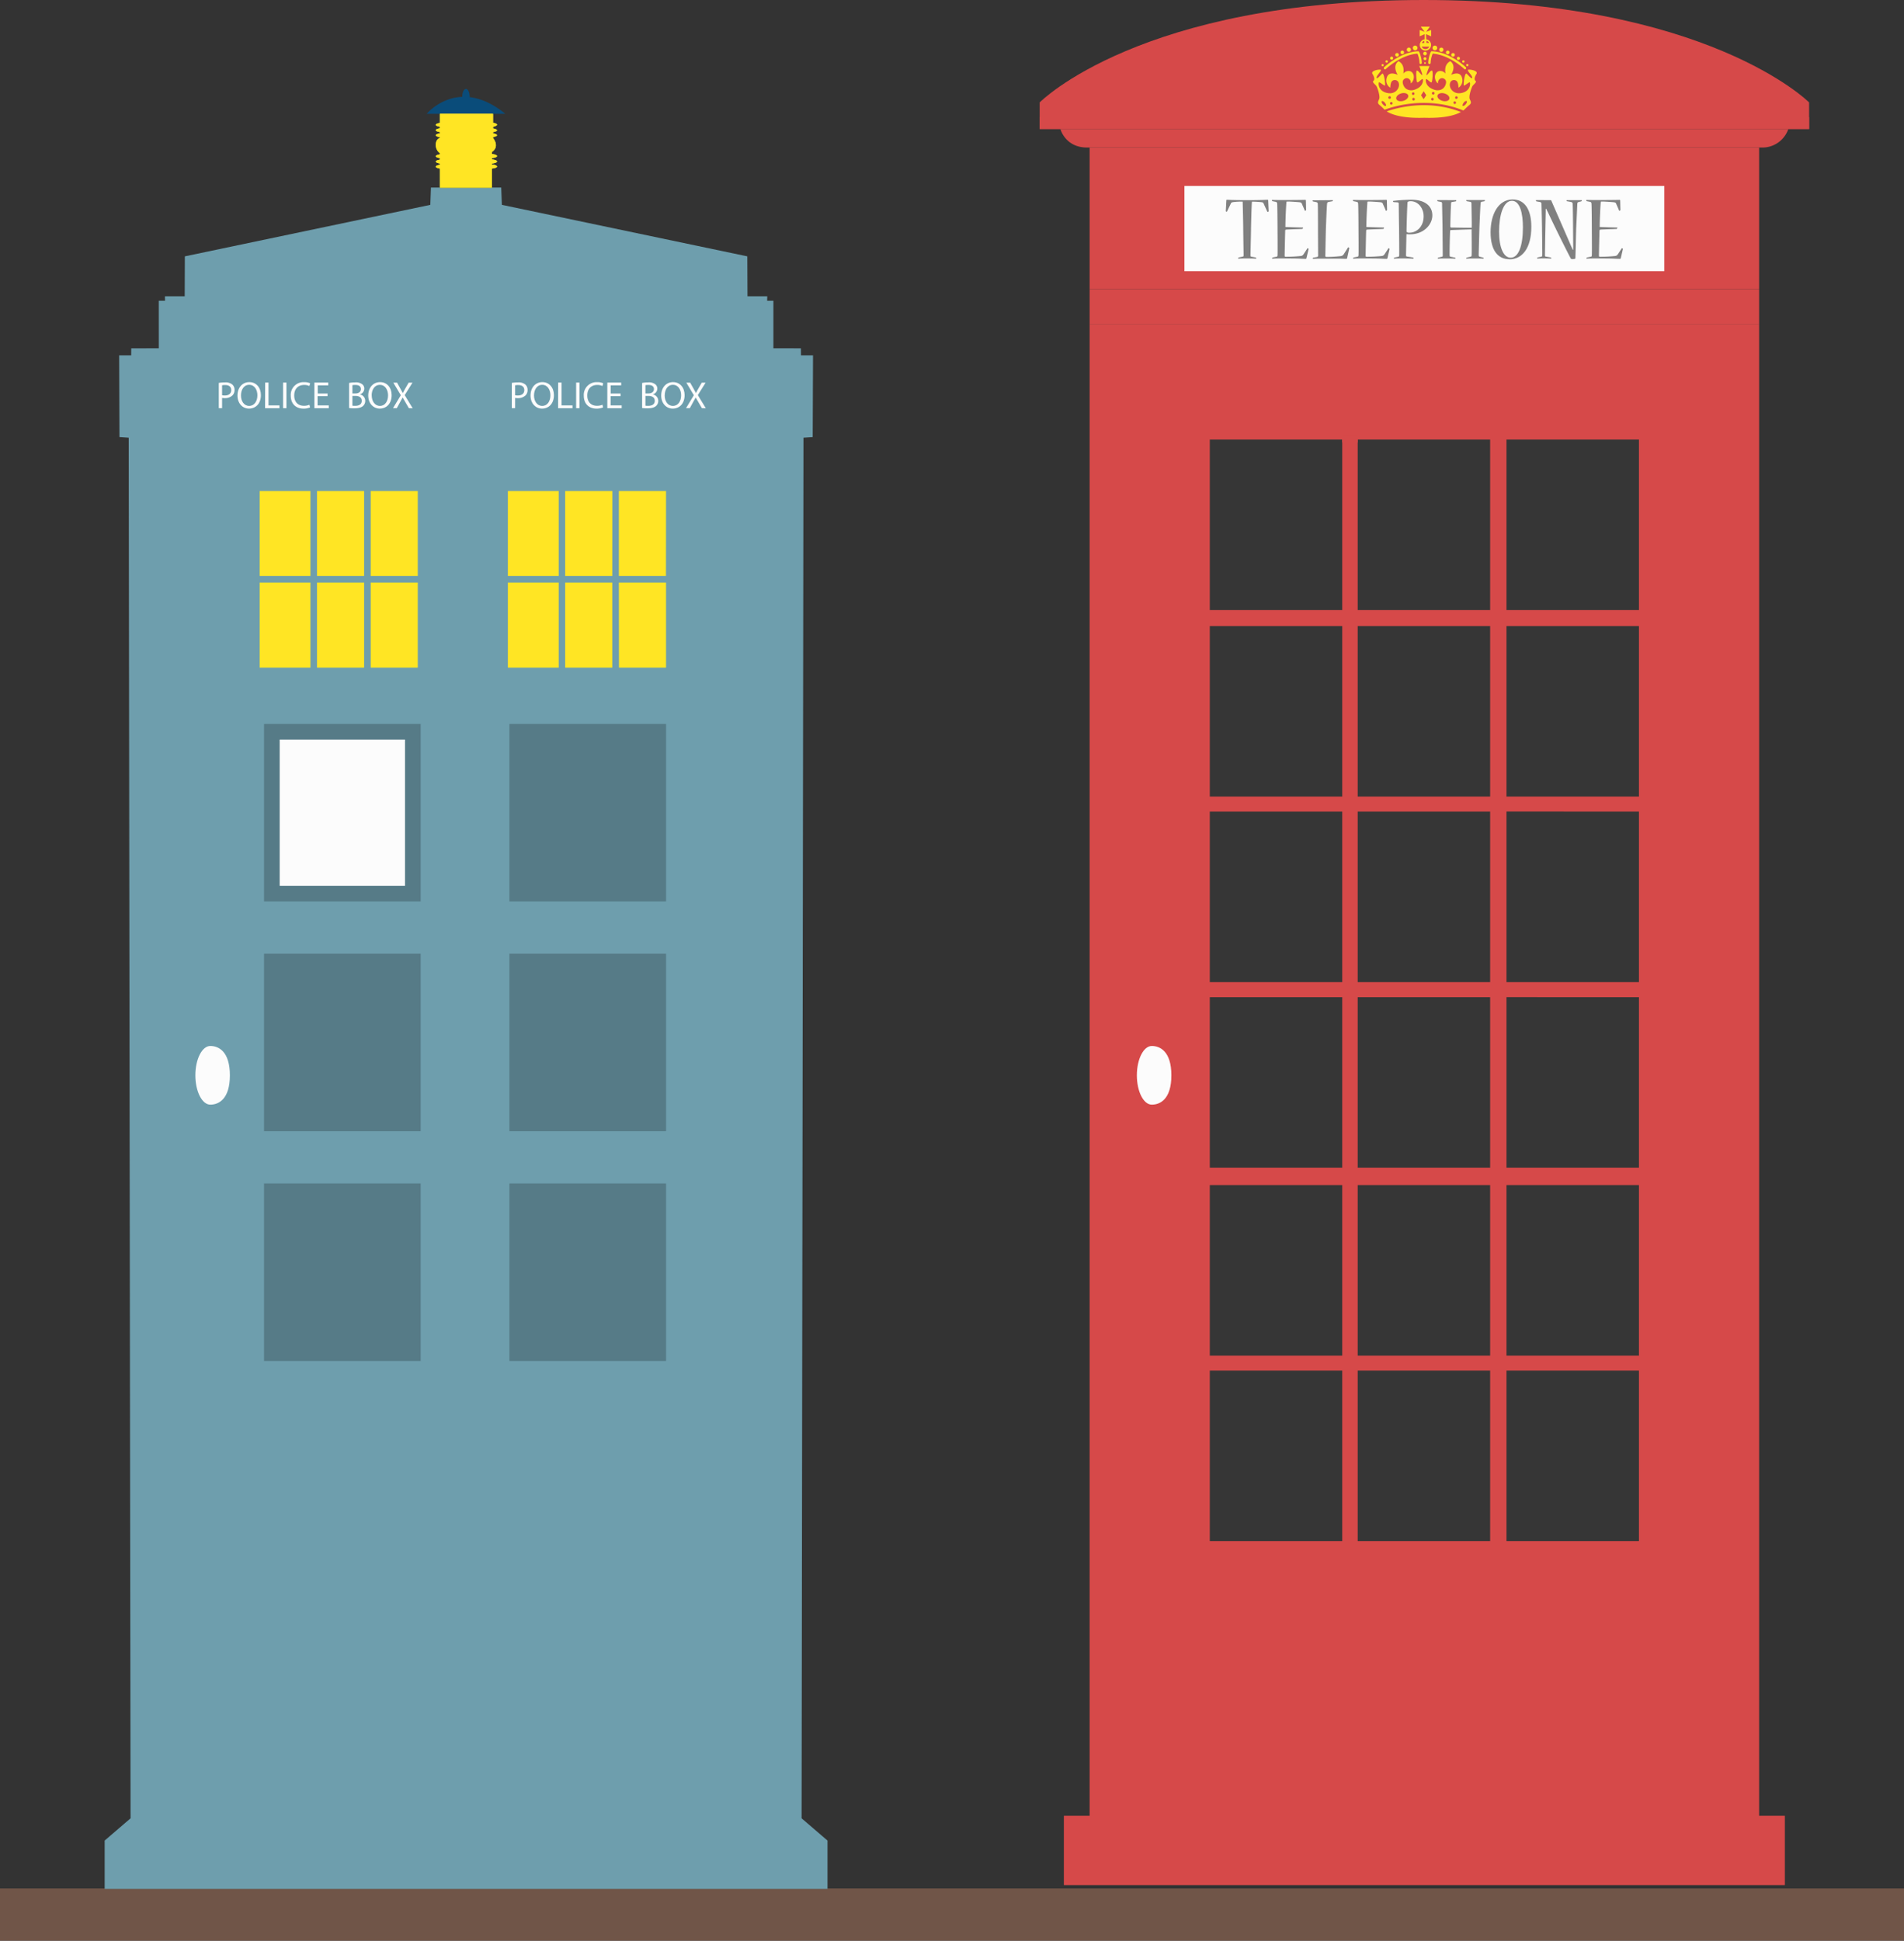 <svg xmlns="http://www.w3.org/2000/svg" width="1059.82" height="1080" viewBox="0 0 1059.82 1080"><rect x="0" y="0" width="1059.82" height="1080" fill="#333333" stroke="none"/><g id="Layer_2" data-name="Layer 2"><g id="London02_351275814"><g id="London02_351275814-2" data-name="London02_351275814"><path d="M0 1050.94h1059.82V1080H0z" fill="#705548"/><g id="_2" data-name="2"><path d="M606.51 180.24h372.67v832.65H606.51z" fill="#d64949"/><path d="M592.17 1010.48h401.34v38.61H592.17z" fill="#d64949"/><path d="M606.51 160.94h372.67v19.31H606.51z" fill="#d64949"/><path d="M606.51 82.11h372.67v78.82H606.51z" fill="#d64949"/><path d="M1007 71.83H578.71V57S634.6.0 792.51.0 1007 57 1007 57z" fill="#d64949"/><path d="M1007 71.72H578.71V65.26S648.84 9 792.54 9 1007 65.26 1007 65.26z" fill="#d64949"/><path d="M747.13 339.51H673.41v-94.9h73.72zm8.6-94.9v94.9h73.73V244.62zm-8.6 103.77H673.41v94.91h73.72zm8.6.0v94.91h73.73V348.38zm-8.6 103.26H673.41v94.91h73.72zm8.6.0v94.91h73.73V451.64zm-8.6 103.27H673.41V649.8h73.72zm8.6.0V649.8h73.73V554.91zm82.83-310.3v94.9h73.72V244.62zm0 103.77v94.91h73.72V348.38zm0 103.26v94.91h73.72V451.64zm0 103.27V649.8h73.72V554.91zM747.13 659.49H673.41v94.9h73.72zm8.6.0v94.9h73.73v-94.9zm-8.6 103.27H673.41v94.89h73.72zm8.6.0v94.89h73.73V762.76zm82.83-103.27v94.9h73.72v-94.9zm0 103.27v94.89h73.72V762.76z" fill="#363636"/><path d="M590.26 71.83H995.42a15.28 15.28.0 0 1-14.86 10.28H605.13C592.93 82.11 590.26 71.83 590.26 71.83z" fill="#d64949"/><path d="M632.81 598.42c0 9 3.72 16.32 8.32 16.32s10.89-3 10.89-16.32-6.3-16.33-10.89-16.33S632.81 589.4 632.81 598.42z" fill="#fcfcfc"/><path d="M659.29 103.48H926.4v47.46H659.29z" fill="#fcfcfc"/><path d="M706.18 117.59c0 .16-.45.32-.64.32s-.06.0-.12-.11l-2.08-4.58c-.18-.47-.44-.58-1.07-.69a47.54 47.54.0 0 0-5.41-.31c-.25 3.16-.44 12.27-.5 14.49.0 3.1-.31 13.85-.31 15.49.0.47.18.58.63.68l2.32.42a.57.57.0 0 1 .26.48c0 .16.0.16-.13.16-1.13-.06-2.83-.11-5.1-.11-2 0-3.52.0-4.72.11-.13.0-.13-.06-.13-.11s.07-.47.26-.53l2.2-.47c.37-.05.57-.16.57-.74.0-1.74-.2-13.27-.2-15.28s-.18-10.75-.31-14.59a33.58 33.58.0 0 0-5.35.26c-.56.11-.94.21-1.13.58L683 117.7c0 .1.0.1-.12.1-.25.0-.57-.16-.57-.26l.32-6c0-.26.06-.37.44-.37.82.0 2.58.22 11.27.22 8 0 10.38-.22 11.19-.22.32.0.38.11.38.43z" fill="gray"/><path d="M727.2 143.73c-.06.21-.18.31-.5.31s-1.14.0-3.14-.1-5.29-.11-10.26-.11c-1.64.0-3.59.0-5.1.11-.12.0-.12-.06-.12-.11s.06-.47.31-.53l2.08-.42c.37.0.63-.26.63-.84.12-1.58.0-13.22.0-15.23s-.07-12.27-.19-13.48c-.07-.58-.19-.85-.76-1l-1.89-.38c-.18.0-.25-.31-.25-.52s0-.16.13-.16c1.13.0 3.08.06 4.78.06 9.75.0 12.9-.11 13.59-.11.31.0.38.11.38.37l.13 5.27c0 .21-.38.42-.57.42a.18.18.0 0 1-.19-.11c-.51-1.37-1.13-2.63-1.7-4-.19-.42-.63-.53-1.26-.63-1.76-.16-5.47-.43-6.67-.37-.5.0-.56.1-.56.31-.32 3.48-.63 12.34-.57 13.86 3.78.11 8.36.27 9.69.27.13.0.13.0.13.1.0.26-.25.69-.44.69-1.32.1-5.8.2-8.81.36-.57.06-.69.21-.69.58-.07 2-.32 12.86-.32 13.86.0.53.13.68.57.68a74.3 74.3.0 0 0 8.42-.42 1.9 1.9.0 0 0 1.45-.84c.76-1.11 1.52-2.27 2.21-3.38a.18.18.0 0 1 .19-.1c.19.0.56.27.5.48z" fill="gray"/><path d="M741.81 111.38c.13.0.13.05.13.1a.56.56.0 0 1-.31.52l-2.09.38c-.62.1-.81.52-.87 1.1-.25 3-.51 10.65-.63 13.33-.07 2.16-.32 14.65-.32 15.6.0.47.25.58.7.58a68.62 68.62.0 0 0 7.93-.48 2.13 2.13.0 0 0 1.56-.95l2.47-3.9a.23.23.0 0 1 .18.0.92.92.0 0 1 .5.42l-1.2 5.54a.5.5.0 0 1-.5.42l-3.71-.11c-2.21.0-5.41.0-9.75.0-1.58.0-3 0-5.1.11-.13.0-.13-.06-.13-.16a.56.56.0 0 1 .32-.48l2.07-.37c.45-.1.64-.26.64-.84.0-1.74-.07-12.75-.07-14.75s0-12.65-.12-13.8a1 1 0 0 0-.82-1.16l-1.83-.38c-.19.0-.25-.31-.25-.52.0.0.0-.1.13-.1z" fill="gray"/><path d="M772.28 143.73c-.06.21-.19.31-.51.31s-1.13.0-3.13-.1-5.29-.11-10.26-.11c-1.64.0-3.59.0-5.1.11-.13.0-.13-.06-.13-.11s.06-.47.32-.53l2.07-.42c.38.0.63-.26.63-.84.13-1.58.0-13.22.0-15.23s-.06-12.27-.19-13.48c-.06-.58-.19-.85-.76-1l-1.88-.38c-.19.0-.25-.31-.25-.52s0-.16.12-.16c1.14.0 3.09.06 4.79.06 9.75.0 12.9-.11 13.6-.11.31.0.37.11.37.37l.12 5.27c0 .21-.38.42-.56.42a.18.18.0 0 1-.19-.11c-.5-1.37-1.14-2.63-1.7-4-.2-.42-.63-.53-1.26-.63-1.76-.16-5.47-.43-6.68-.37-.49.0-.56.1-.56.31-.31 3.48-.63 12.34-.56 13.86 3.77.11 8.36.27 9.69.27.12.0.12.0.12.1.0.26-.25.69-.44.69-1.31.1-5.79.2-8.81.36-.56.06-.69.21-.69.58-.07 2-.31 12.86-.31 13.86.0.53.12.68.57.68a74.3 74.3.0 0 0 8.42-.42 1.9 1.9.0 0 0 1.45-.84c.76-1.11 1.51-2.27 2.2-3.38a.19.19.0 0 1 .19-.1c.19.0.57.27.5.48z" fill="gray"/><path d="M775.81 112.48c-.24.0-.43-.26-.43-.58.0-.05.0-.1.19-.1a86.39 86.39.0 0 1 10.12-.64c7.68.0 11.59 3.69 11.59 8.7s-4.66 10.53-12.4 10.53a12.49 12.49.0 0 1-2-.1c-.06 1.9-.25 10.7-.25 11.75.0.58.19.68.63.74l3.28.52a.59.59.0 0 1 .32.53s0 .11-.14.11c-1.63-.06-3.9-.11-5.72-.11s-3.78.0-5 .11c-.13.0-.13-.06-.13-.11.0-.21.07-.42.26-.47l2.14-.48c.43-.1.55-.21.55-.79.08-2-.06-12.8-.06-15.07-.06-2.11-.18-12.59-.18-13.59.0-.58-.25-.84-.88-.84zm8.94 17c3.14.0 7.68-2.69 7.68-9.17.0-4.42-3-8.33-7.17-8.33-1.57.0-1.83.43-1.83 1-.32 5.9-.51 14.59-.51 15.69.0.64.7.85 1.77.85z" fill="gray"/><path d="M810.5 111.38c.12.0.12.05.12.1.0.21-.12.58-.31.58l-1.89.32c-.5.05-.69.26-.69.52-.25 3.53-.44 12.06-.44 13 0 .58.12.68.69.74 3.08.0 8.49.15 11.2.1.13-1.64-.13-12.8-.13-13.43s-.18-.9-.69-1l-1.89-.32a.61.61.0 0 1-.31-.58s0-.1.13-.1h10.13c.13.0.13.05.13.15s-.13.53-.26.53l-1.45.26c-.44.06-.63.21-.7 1-.17 1.89-.56 10.64-.68 14-.07 2.47-.38 13.8-.38 14.59.0.63.06.84.5 1l2 .53c.14.0.26.26.26.47.0.0.0.11-.12.11-.57-.06-2.59-.11-4.41-.11-2.2.0-4.09.0-5 .11-.19.0-.19-.06-.19-.11a.49.49.0 0 1 .31-.47l2.14-.53c.38-.11.51-.21.57-.63.13-1.42.0-13.17.0-14.55-2.89.06-8.68.27-11.33.37-.5.0-.63.16-.63.53-.12 1.89-.37 11.91-.25 13.75.0.37.19.53.57.58l2.39.48a.47.47.0 0 1 .32.42c0 .1.0.16-.13.16-1.13-.06-2.77-.11-5.09-.11-2 0-3.66.0-4.6.11-.13.0-.13-.06-.13-.16a.53.53.0 0 1 .25-.42l2-.48c.44-.1.56-.21.56-.79.0-1.74-.12-12.75-.12-14.75s-.25-13.07-.25-14c0-.58-.19-.95-.75-1l-1.65-.32a.59.59.0 0 1-.31-.53c0-.1.0-.15.18-.15z" fill="gray"/><path d="M840.15 144.25c-6.23.0-10.45-4.74-10.45-15S834.18 111 842 111c7.11.0 10.38 6.22 10.38 15.23.0 11.8-5 18.07-12.2 18.07zm.76-.84c4.27.0 6.79-6.38 6.79-16.91.0-7.54-1.56-14.76-6.1-14.76-4.85.0-7.17 8.07-7.17 17.18s2.64 14.49 6.41 14.49z" fill="gray"/><path d="M863 111.38c.31.0.38.05.5.26 1.76 4.06 8.5 19.44 11 25.24.25.52.63 1.41.95 2.16l.24-.16v-2.32c-.06-5.58-.12-20.76-.31-23.18-.06-.63-.38-.9-1-1l-2.08-.38c-.24.0-.3-.2-.3-.47.0-.1.0-.15.12-.15h8.24c.14.0.14.05.14.15a.53.53.0 0 1-.32.53l-1.33.32c-.56.15-.81.21-.88 1.16-.06 1.36-.45 10.22-.62 13.64-.07 2.06-.32 13.65-.45 16.55.0.15.0.21-.18.26a7.43 7.43.0 0 1-1.52.21 1 1 0 0 1-.94-.47c-2.83-5.37-9.25-18.29-12.71-25.77a11.94 11.94.0 0 1-.82-1.74l-.32.06v1.78c-.12 5-.44 21.61-.44 24 0 .53.12.69.51.74l2.71.47a.73.73.0 0 1 .31.53s0 .11-.12.11c-1.14-.06-2.84-.11-4-.11s-2.59.0-3.66.11c-.12.0-.12-.06-.12-.16a.55.55.0 0 1 .31-.48l2-.42c.37-.1.56-.26.56-.84.06-1.74-.14-12.54-.14-14.75.0-2-.25-12.54-.3-13.75a1 1 0 0 0-.89-1.11l-1.82-.32a.55.55.0 0 1-.38-.58c0-.1.0-.15.19-.15z" fill="gray"/><path d="M902.16 143.73c-.07.21-.19.31-.51.31s-1.13.0-3.15-.1-5.28-.11-10.25-.11c-1.64.0-3.58.0-5.1.11-.12.0-.12-.06-.12-.11s.06-.47.32-.53l2.07-.42c.38.0.63-.26.63-.84.12-1.58.0-13.23.0-15.23s-.06-12.27-.19-13.48c-.06-.58-.19-.85-.76-1l-1.88-.38c-.19.0-.25-.31-.25-.52s0-.16.12-.16c1.14.0 3.08.06 4.78.06 9.76.0 12.91-.11 13.6-.11.31.0.38.11.38.37l.12 5.27c0 .21-.38.42-.57.42a.17.17.0 0 1-.18-.11c-.51-1.37-1.13-2.63-1.7-4-.19-.42-.64-.53-1.26-.63-1.76-.16-5.47-.42-6.67-.37-.51.0-.57.1-.57.31-.31 3.48-.63 12.34-.56 13.86 3.77.11 8.37.27 9.68.27.13.0.13.0.13.1.0.26-.25.69-.44.69-1.33.1-5.79.2-8.81.36-.56.06-.69.21-.69.58-.07 2-.32 12.86-.32 13.86.0.53.13.68.57.68a74.65 74.65.0 0 0 8.44-.42 1.94 1.94.0 0 0 1.44-.84c.76-1.11 1.51-2.27 2.21-3.38a.17.17.0 0 1 .18-.1c.19.0.57.27.5.48z" fill="gray"/><path d="M747.12 242.27h8.63v3.91H747.12z" fill="#d64949"/><path d="M606.51 94.27H979.18z" fill="#d64949"/><path d="M796.61 20.23V16.71l-2.75 1 2-2.87h-5L793 17.7l-2.76-1v3.52L793 19V21.89a3.14 3.14.0 1 0 .88.0L793.77 19zm-3.79 2.51V23.9h-1.41A2.36 2.36.0 0 1 792.82 22.74zm.65 4.56a2.32 2.32.0 0 1-2.12-1.36h4.24A2.34 2.34.0 0 1 793.47 27.3zm.55-4.59a2.34 2.34.0 0 1 1.5 1.19H794zm21.5 15.87a.66.66.0 0 1-.45-.18c-.08-.08-8.37-7.94-17.61-8.55A15.1 15.1.0 0 0 796.33 35a.65.65.0 0 1-.65.64A.64.64.0 0 1 795 35a16.51 16.51.0 0 1 1.42-6.12.6.6.0 0 1 .61-.37c9.9.4 18.53 8.58 18.9 8.92a.67.67.0 0 1 0 .92A.63.63.0 0 1 815.52 38.58zm-21.31-8.8a1 1 0 1 1-1-1A1 1 0 0 1 794.21 29.78zM794 32.56a.8.8.0 1 1-1.59.0.8.8.0 0 1 1.59.0zM793.64 35a.46.46.0 1 1-.91.0.46.46.0 0 1 .91.0zM8e2 26.68a1.31 1.31.0 1 1-1.31-1.31A1.31 1.31.0 0 1 8e2 26.68zm3.44 1a1.17 1.17.0 1 1-1.17-1.17A1.16 1.16.0 0 1 803.47 27.65zm3.41 1.5a1 1 0 1 1-1-1A1 1 0 0 1 806.88 29.15zm2.93 1.36a1 1 0 1 1-1-1A1 1 0 0 1 809.81 30.51zm2.87 1.85a.86.86.0 1 1-1.71.0.86.86.0 0 1 1.71.0zm2.55 1.85a.65.65.0 0 1-.65.65.65.65.0 1 1 0-1.3A.65.65.0 0 1 815.23 34.21zm2.17 2a.58.58.0 0 1-.58.59.59.59.0 1 1 0-1.17A.58.58.0 0 1 817.4 36.25zm-46.92 2.13a.66.66.0 0 1 0-.92c.36-.34 9-8.52 18.89-8.92a.63.63.0 0 1 .62.37A16.69 16.69.0 0 1 791.42 35a.64.64.0 1 1-1.28.0A15.37 15.37.0 0 0 789 29.85c-9.24.61-17.52 8.47-17.6 8.55a.66.66.0 0 1-.45.18A.63.63.0 0 1 770.48 38.38zm17.26-13a1.31 1.31.0 1 1-1.31 1.31A1.31 1.31.0 0 1 787.74 25.37zm-3.59 1.11a1.17 1.17.0 1 1 0 2.33 1.17 1.17.0 0 1 0-2.33zm-3.57 1.68a1 1 0 1 1-1 1A1 1 0 0 1 780.58 28.16zm-2.93 1.36a1 1 0 1 1 0 2 1 1 0 0 1 0-2zm-3 2a.85.85.0 0 1 .85.85.85.85.0 1 1-1.7.0A.85.85.0 0 1 774.64 31.51zm-2.76 2.05a.65.65.0 1 1-.65.65A.65.65.0 0 1 771.88 33.56zm-2.23 2.11a.59.59.0 1 1-.59.58A.58.58.0 0 1 769.65 35.67zm43.53 26.67c-2.4 1.35-8.15 3.6-20.34 3.19-13.37.45-19-2.3-20.93-3.56C776.81 60.23 794.41 55 813.18 62.34zm4.32-23.6c-1.69.08 2.12 3.19 2 4.44s-2-1.18-3.11-2.16-2.08 6.89-1.4 6.63 2.61-1.86 3.06-1.86.84 4.21-3.52 5.68-6.39-1.37-6.39-1.37c-1.9-2.18-1.3-5.56 1.2-5.56s2.43 3.11 2.5 4.17c.57-.08 2.92-2.12 2-5.42s-4.06-2.5-6.06-1.67c.72-1.32 2.74-5.11-.45-7.61-3.6 1.89-2.85 5.8-2.72 7-.69-1.33-3.84-2.54-5.32-.15s.38 5.38 1.22 5.49a2.39 2.39.0 0 1 2.12-2.87c.61-.06 3.41.63 1.85 4.08s-5.33 2.58-5.33 2.58c-6-1.52-5.69-5.84-5.31-6.14s2.49 2.14 3 1.83 1-6.57.19-6.57-1.82 1.78-2.76 2.47 1.47-5 1.47-5H790s2.42 5.68 1.46 5-2-2.47-2.76-2.47-.3 6.27.2 6.57 2.61-2.13 3-1.83.64 4.62-5.3 6.14c0 0-3.8.87-5.35-2.58s1.25-4.14 1.86-4.08a2.39 2.39.0 0 1 2.12 2.87c.83-.11 2.68-3.11 1.21-5.49s-4.62-1.18-5.3.15c.11-1.21.87-5.12-2.73-7-3.18 2.5-1.17 6.29-.46 7.61-2-.83-5.11-1.62-6.06 1.67s1.41 5.34 2 5.42c.08-1.06.0-4.17 2.51-4.17s3.1 3.38 1.21 5.56c0 0-2 2.85-6.4 1.37s-4-5.68-3.53-5.68 2.38 1.59 3.07 1.86-.31-7.62-1.4-6.63-3 3.41-3.11 2.16 3.67-4.36 2-4.44-5.27.8-4.29 2.36 1.44 3.21.53 3.89 1.06 2 1.66 2.88 2.2 5.69 1.56 7.2-1.17 2.24.26 3.41c1.11.9 2.18 2 2.77 2.57 3.72-1.42 23.17-8 43.8.42l.15-.11c.3-.15 1.7-1.7 3.14-2.88s.91-1.89.26-3.41 1-6.29 1.56-7.2 2.57-2.19 1.67-2.88-.46-2.34.53-3.89S819.21 38.67 817.5 38.74zM771.4 58.93c-.3.26-1-.12-1.65-.85s-.87-1.51-.56-1.77 1 .12 1.65.85S771.7 58.67 771.4 58.93zm1.36-4.65a.73.73.0 1 1 .72.72A.72.72.0 0 1 772.76 54.28zm1.67 3.94a.72.72.0 1 1 0-1.44.72.72.0 1 1 0 1.44zm6.71-2.1c-1.82.54-3.58.05-3.92-1.09s.88-2.51 2.7-3.05 3.58.0 3.92 1.1S783 55.58 781.14 56.12zm5.49-4.72a.72.72.0 1 1 0 1.44.72.72.0 0 1 0-1.44zm.19 4.51a.72.72.0 1 1 .72-.72A.72.72.0 0 1 786.82 55.91zm5.61-.7L791 53l1.48-2.23L793.9 53zm4.88.7a.72.72.0 1 1 .72-.72A.72.72.0 0 1 797.31 55.91zm.45-3.3a.72.72.0 0 1 0-1.44.72.72.0 1 1 0 1.44zm9 2.42c-.34 1.14-2.09 1.63-3.91 1.09s-3-1.9-2.7-3 2.09-1.64 3.92-1.1S807.08 53.88 806.74 55zm3 2.84a.72.72.0 0 1 0-1.44.72.72.0 1 1 0 1.44zm.92-2.83a.73.73.0 0 1-.72-.73.72.72.0 0 1 1.44.0A.73.73.0 0 1 810.65 55zm5.17 3c-.62.73-1.36 1.11-1.66.85s0-1 .56-1.77 1.36-1.1 1.66-.85S816.44 57.36 815.82 58.08z" fill="#ffe524"/></g><path d="M446.19 1011.89 447.23 243.59 452.37 243.25 452.55 197.76H445.85L445.81 193.84 430.49 193.82V167.38H427.02L427.08 164.87H416.07L415.98 142.66 279.35 114 279 104.38H239.87L239.53 114 102.89 142.66 102.81 164.87H91.8L91.86 167.38H88.38L88.39 193.83 73.06 193.84 73.02 197.76H66.32L66.49 243.24 71.64 243.59 72.67 1011.89 58.26 1024.27V1051.16H460.61V1024.27L446.19 1011.89z" fill="#6e9ead"/><path d="M176.46 324.21h26.22v47.32H176.46zm-31.92 47.32h28.27V324.21H144.54zm28.27-98.3H144.54v47.32h28.27zm29.87.0H176.46v47.32h26.22zm29.87.0H206.34v47.32h26.21zm-26.21 98.3h26.21V324.21H206.34z" fill="#ffe524"/><path d="M314.6 324.21h26.22v47.32H314.6zm-31.91 47.32H311V324.21H282.69zM311 273.23H282.69v47.32H311zm29.87.0H314.6v47.32h26.22zm29.87.0H344.48v47.32h26.21zm-26.21 98.3h26.21V324.21H344.48z" fill="#ffe524"/><path d="M276.65 69.4c0-.46-.92-.85-2.21-1.06v-5h6.85c-7.39-6-14.07-8.62-19.87-9.29.0-.11.0-.22.0-.34.0-2.33-.92-4.23-2.05-4.23s-2.06 1.9-2.06 4.23c0 .06.0.12.0.19-12.37.45-19.78 9.44-19.78 9.44h7.31v5.07c-1.34.21-2.29.6-2.29 1.07s1 .86 2.29 1.06v.84c-1.34.21-2.29.59-2.29 1.07s1 .86 2.29 1.06v.71c-1.34.2-2.29.59-2.29 1.06s1 .87 2.29 1.07v.41s-2.29.45-2.29 3.79a5.51 5.51.0 0 0 2.29 4.73v.61c-1.34.21-2.29.59-2.29 1.07s1 .85 2.29 1.06v.84c-1.34.2-2.29.6-2.29 1.06s1 .86 2.29 1.07v.7c-1.34.21-2.29.6-2.29 1.07s1 .86 2.29 1.06v10.64h28.94V93.81c1.63-.16 2.82-.6 2.82-1.13s-1.19-1-2.82-1.14V91c1.63-.17 2.82-.61 2.82-1.14s-1.19-1-2.82-1.12V88c1.63-.17 2.82-.61 2.82-1.13s-1.19-1-2.82-1.14V84.59c4.57-3.2.61-7.77.61-7.77v-.57c1.29-.2 2.21-.59 2.21-1s-.92-.84-2.21-1v-.73c1.29-.21 2.21-.6 2.21-1s-.92-.84-2.21-1.05v-.87C275.73 70.24 276.65 69.86 276.65 69.4z" fill="#0a4c7a"/><path d="M276.65 69.4c0-.46-.92-.85-2.21-1.06v-5h-29.55v5.07c-1.34.21-2.29.6-2.29 1.07s1 .86 2.29 1.06v.84c-1.34.21-2.29.59-2.29 1.07s1 .86 2.29 1.06v.71c-1.34.2-2.29.59-2.29 1.06s1 .87 2.29 1.07v.41s-2.29.45-2.29 3.79a5.51 5.51.0 0 0 2.29 4.73v.61c-1.34.21-2.29.59-2.29 1.07s1 .85 2.29 1.06v.84c-1.34.2-2.29.6-2.29 1.06s1 .86 2.29 1.07v.7c-1.34.21-2.29.6-2.29 1.07s1 .86 2.29 1.06v10.64h28.94V93.81c1.63-.16 2.82-.6 2.82-1.13s-1.19-1-2.82-1.14V91c1.63-.17 2.82-.61 2.82-1.14s-1.19-1-2.82-1.12V88c1.63-.17 2.82-.61 2.82-1.13s-1.19-1-2.82-1.14V84.59c4.57-3.2.61-7.77.61-7.77v-.57c1.29-.2 2.21-.59 2.21-1s-.92-.84-2.21-1v-.73c1.29-.21 2.21-.6 2.21-1s-.92-.84-2.21-1.05v-.87C275.73 70.24 276.65 69.86 276.65 69.4z" fill="#ffe524"/><path d="M276.65 69.4c0-.46-.92-.85-2.21-1.06v-5h-29.55v5.07c-1.34.21-2.29.6-2.29 1.07s1 .86 2.29 1.06v.84c-1.34.21-2.29.59-2.29 1.07s1 .86 2.29 1.06v.71c-1.34.2-2.29.59-2.29 1.06s1 .87 2.29 1.07v.41s-2.29.45-2.29 3.79a5.51 5.51.0 0 0 2.29 4.73v.61c-1.34.21-2.29.59-2.29 1.07s1 .85 2.29 1.06v.84c-1.34.2-2.29.6-2.29 1.06s1 .86 2.29 1.07v.7c-1.34.21-2.29.6-2.29 1.07s1 .86 2.29 1.06v10.64h28.94V93.81c1.63-.16 2.82-.6 2.82-1.13s-1.19-1-2.82-1.14V91c1.63-.17 2.82-.61 2.82-1.14s-1.19-1-2.82-1.12V88c1.63-.17 2.82-.61 2.82-1.13s-1.19-1-2.82-1.14V84.59c4.57-3.2.61-7.77.61-7.77v-.57c1.29-.2 2.21-.59 2.21-1s-.92-.84-2.21-1v-.73c1.29-.21 2.21-.6 2.21-1s-.92-.84-2.21-1.05v-.87C275.73 70.24 276.65 69.86 276.65 69.4z" fill="#ffe524"/><path d="M121.78 213.08a21 21 0 0 1 3.53-.28 5.82 5.82.0 0 1 4 1.19 3.9 3.9.0 0 1 1.25 3 4.18 4.18.0 0 1-1.11 3 5.9 5.9.0 0 1-4.35 1.57 6.08 6.08.0 0 1-1.48-.13v5.71h-1.84zm1.84 6.87a6.5 6.5.0 0 0 1.52.14c2.22.0 3.57-1.09 3.57-3s-1.35-2.82-3.35-2.82a7.42 7.42.0 0 0-1.74.15z" fill="#fcfcfc"/><path d="M145.22 219.89c0 4.88-3 7.5-6.63 7.5s-6.4-2.94-6.4-7.25c0-4.53 2.79-7.49 6.6-7.49S145.22 215.64 145.22 219.89zm-11.09.2c0 3.07 1.65 5.8 4.57 5.8s4.57-2.68 4.57-5.92c0-2.86-1.48-5.82-4.55-5.82S134.13 217 134.13 220.09z" fill="#fcfcfc"/><path d="M147.6 212.9h1.86v12.72h6.09v1.54h-8z" fill="#fcfcfc"/><path d="M159.44 212.9v14.26h-1.86V212.9z" fill="#fcfcfc"/><path d="M172.6 226.71a9 9 0 0 1-3.76.68c-4 0-7-2.54-7-7.23a7.08 7.08.0 0 1 7.44-7.49 7.62 7.62.0 0 1 3.38.64l-.47 1.5a6.48 6.48.0 0 0-2.85-.59c-3.34.0-5.57 2.13-5.57 5.87.0 3.52 2 5.74 5.46 5.74a7.56 7.56.0 0 0 3-.59z" fill="#fcfcfc"/><path d="M182.29 220.47h-5.52v5.15H183v1.54h-8V212.9h7.72v1.55h-5.86V219h5.52z" fill="#fcfcfc"/><path d="M194.32 213.12a16.13 16.13.0 0 1 3.36-.32 5.8 5.8.0 0 1 3.89 1 3 3 0 0 1 1.2 2.51 3.36 3.36.0 0 1-2.41 3.13v.07a3.61 3.61.0 0 1 2.94 3.55 3.77 3.77.0 0 1-1.22 2.86c-1 .9-2.58 1.32-4.91 1.32a22.58 22.58.0 0 1-2.85-.16zm1.84 5.84h1.66c1.93.0 3.06-1 3.06-2.41.0-1.65-1.24-2.33-3.1-2.33a8.3 8.3.0 0 0-1.62.12zm0 6.8a9 9 0 0 0 1.54.09c1.9.0 3.65-.7 3.65-2.77s-1.66-2.76-3.67-2.76h-1.52z" fill="#fcfcfc"/><path d="M218 219.89c0 4.88-3 7.5-6.62 7.5s-6.41-2.94-6.41-7.25c0-4.53 2.79-7.49 6.6-7.49S218 215.64 218 219.89zm-11.08.2c0 3.07 1.65 5.8 4.57 5.8S216 223.21 216 220c0-2.86-1.47-5.82-4.54-5.82S206.88 217 206.88 220.09z" fill="#fcfcfc"/><path d="M227.59 227.16 225.75 224c-.74-1.21-1.18-2-1.63-2.81h0c-.4.82-.82 1.58-1.54 2.83l-1.72 3.13h-2.11l4.35-7.21-4.18-7H221l1.87 3.35c.54.93.94 1.65 1.32 2.41h.07c.4-.85.75-1.5 1.28-2.41l1.93-3.35h2.14l-4.34 6.94 4.44 7.32z" fill="#fcfcfc"/><path d="M284.89 213.08a21 21 0 0 1 3.53-.28 5.82 5.82.0 0 1 4 1.19 3.9 3.9.0 0 1 1.24 3 4.21 4.21.0 0 1-1.09 3 5.94 5.94.0 0 1-4.36 1.57 6.22 6.22.0 0 1-1.49-.13v5.71h-1.83zm1.83 6.87a6.68 6.68.0 0 0 1.54.14c2.21.0 3.57-1.09 3.57-3s-1.36-2.82-3.37-2.82a7.54 7.54.0 0 0-1.74.15z" fill="#fcfcfc"/><path d="M308.33 219.89c0 4.88-3 7.5-6.62 7.5s-6.41-2.94-6.41-7.25c0-4.53 2.79-7.49 6.59-7.49S308.33 215.64 308.33 219.89zm-11.09.2c0 3.07 1.66 5.8 4.58 5.8s4.56-2.68 4.56-5.92c0-2.86-1.48-5.82-4.54-5.82S297.24 217 297.24 220.09z" fill="#fcfcfc"/><path d="M310.7 212.9h1.86v12.72h6.1v1.54h-8z" fill="#fcfcfc"/><path d="M322.56 212.9v14.26h-1.87V212.9z" fill="#fcfcfc"/><path d="M335.71 226.71a9 9 0 0 1-3.76.68c-4 0-7-2.54-7-7.23a7.09 7.09.0 0 1 7.45-7.49 7.58 7.58.0 0 1 3.38.64l-.46 1.5a6.56 6.56.0 0 0-2.86-.59c-3.34.0-5.56 2.13-5.56 5.87.0 3.52 2 5.74 5.45 5.74a7.56 7.56.0 0 0 3-.59z" fill="#fcfcfc"/><path d="M345.4 220.47h-5.52v5.15h6.17v1.54h-8V212.9h7.72v1.55h-5.86V219h5.52z" fill="#fcfcfc"/><path d="M357.42 213.12a16.13 16.13.0 0 1 3.36-.32 5.77 5.77.0 0 1 3.89 1 3 3 0 0 1 1.21 2.51 3.36 3.36.0 0 1-2.41 3.13v.07a3.62 3.62.0 0 1 2.94 3.55 3.74 3.74.0 0 1-1.23 2.86c-1 .91-2.57 1.32-4.9 1.32a22.89 22.89.0 0 1-2.86-.16zm1.84 5.84h1.67c1.93.0 3.07-1 3.07-2.41.0-1.65-1.25-2.33-3.11-2.33a8.35 8.35.0 0 0-1.63.12zm0 6.8a9.18 9.18.0 0 0 1.55.09c1.9.0 3.65-.7 3.65-2.77s-1.66-2.76-3.68-2.76h-1.52z" fill="#fcfcfc"/><path d="M381.07 219.89c0 4.88-3 7.5-6.62 7.5s-6.4-2.94-6.4-7.25c0-4.53 2.79-7.49 6.59-7.49S381.07 215.64 381.07 219.89zm-11.08.2c0 3.07 1.65 5.8 4.57 5.8s4.57-2.68 4.57-5.92c0-2.86-1.48-5.82-4.55-5.82S370 217 370 220.09z" fill="#fcfcfc"/><path d="M390.7 227.16 388.86 224c-.74-1.21-1.18-2-1.63-2.81h0c-.4.82-.82 1.58-1.55 2.83l-1.71 3.13h-2.11l4.35-7.21-4.18-7h2.13l1.89 3.35c.53.93.92 1.65 1.31 2.41h.06c.4-.85.76-1.5 1.28-2.41l1.93-3.35h2.14l-4.33 6.94 4.44 7.32z" fill="#fcfcfc"/><path d="M146.97 402.86h87.19v98.81H146.97z" fill="#567b87"/><path d="M155.69 411.58h69.75v81.37H155.69z" fill="#fcfcfc"/><path d="M283.56 402.86h87.19v98.81H283.56z" fill="#567b87"/><path d="M146.97 530.73h87.19v98.81H146.97z" fill="#567b87"/><path d="M283.56 530.73h87.19v98.81H283.56z" fill="#567b87"/><path d="M146.97 658.6h87.19v98.81H146.97z" fill="#567b87"/><path d="M283.56 658.6h87.19v98.81H283.56z" fill="#567b87"/><path d="M108.75 598.42c0 9 3.73 16.32 8.32 16.32s10.89-3 10.89-16.32-6.29-16.33-10.89-16.33S108.75 589.4 108.75 598.42z" fill="#fcfcfc"/></g></g></g></svg>